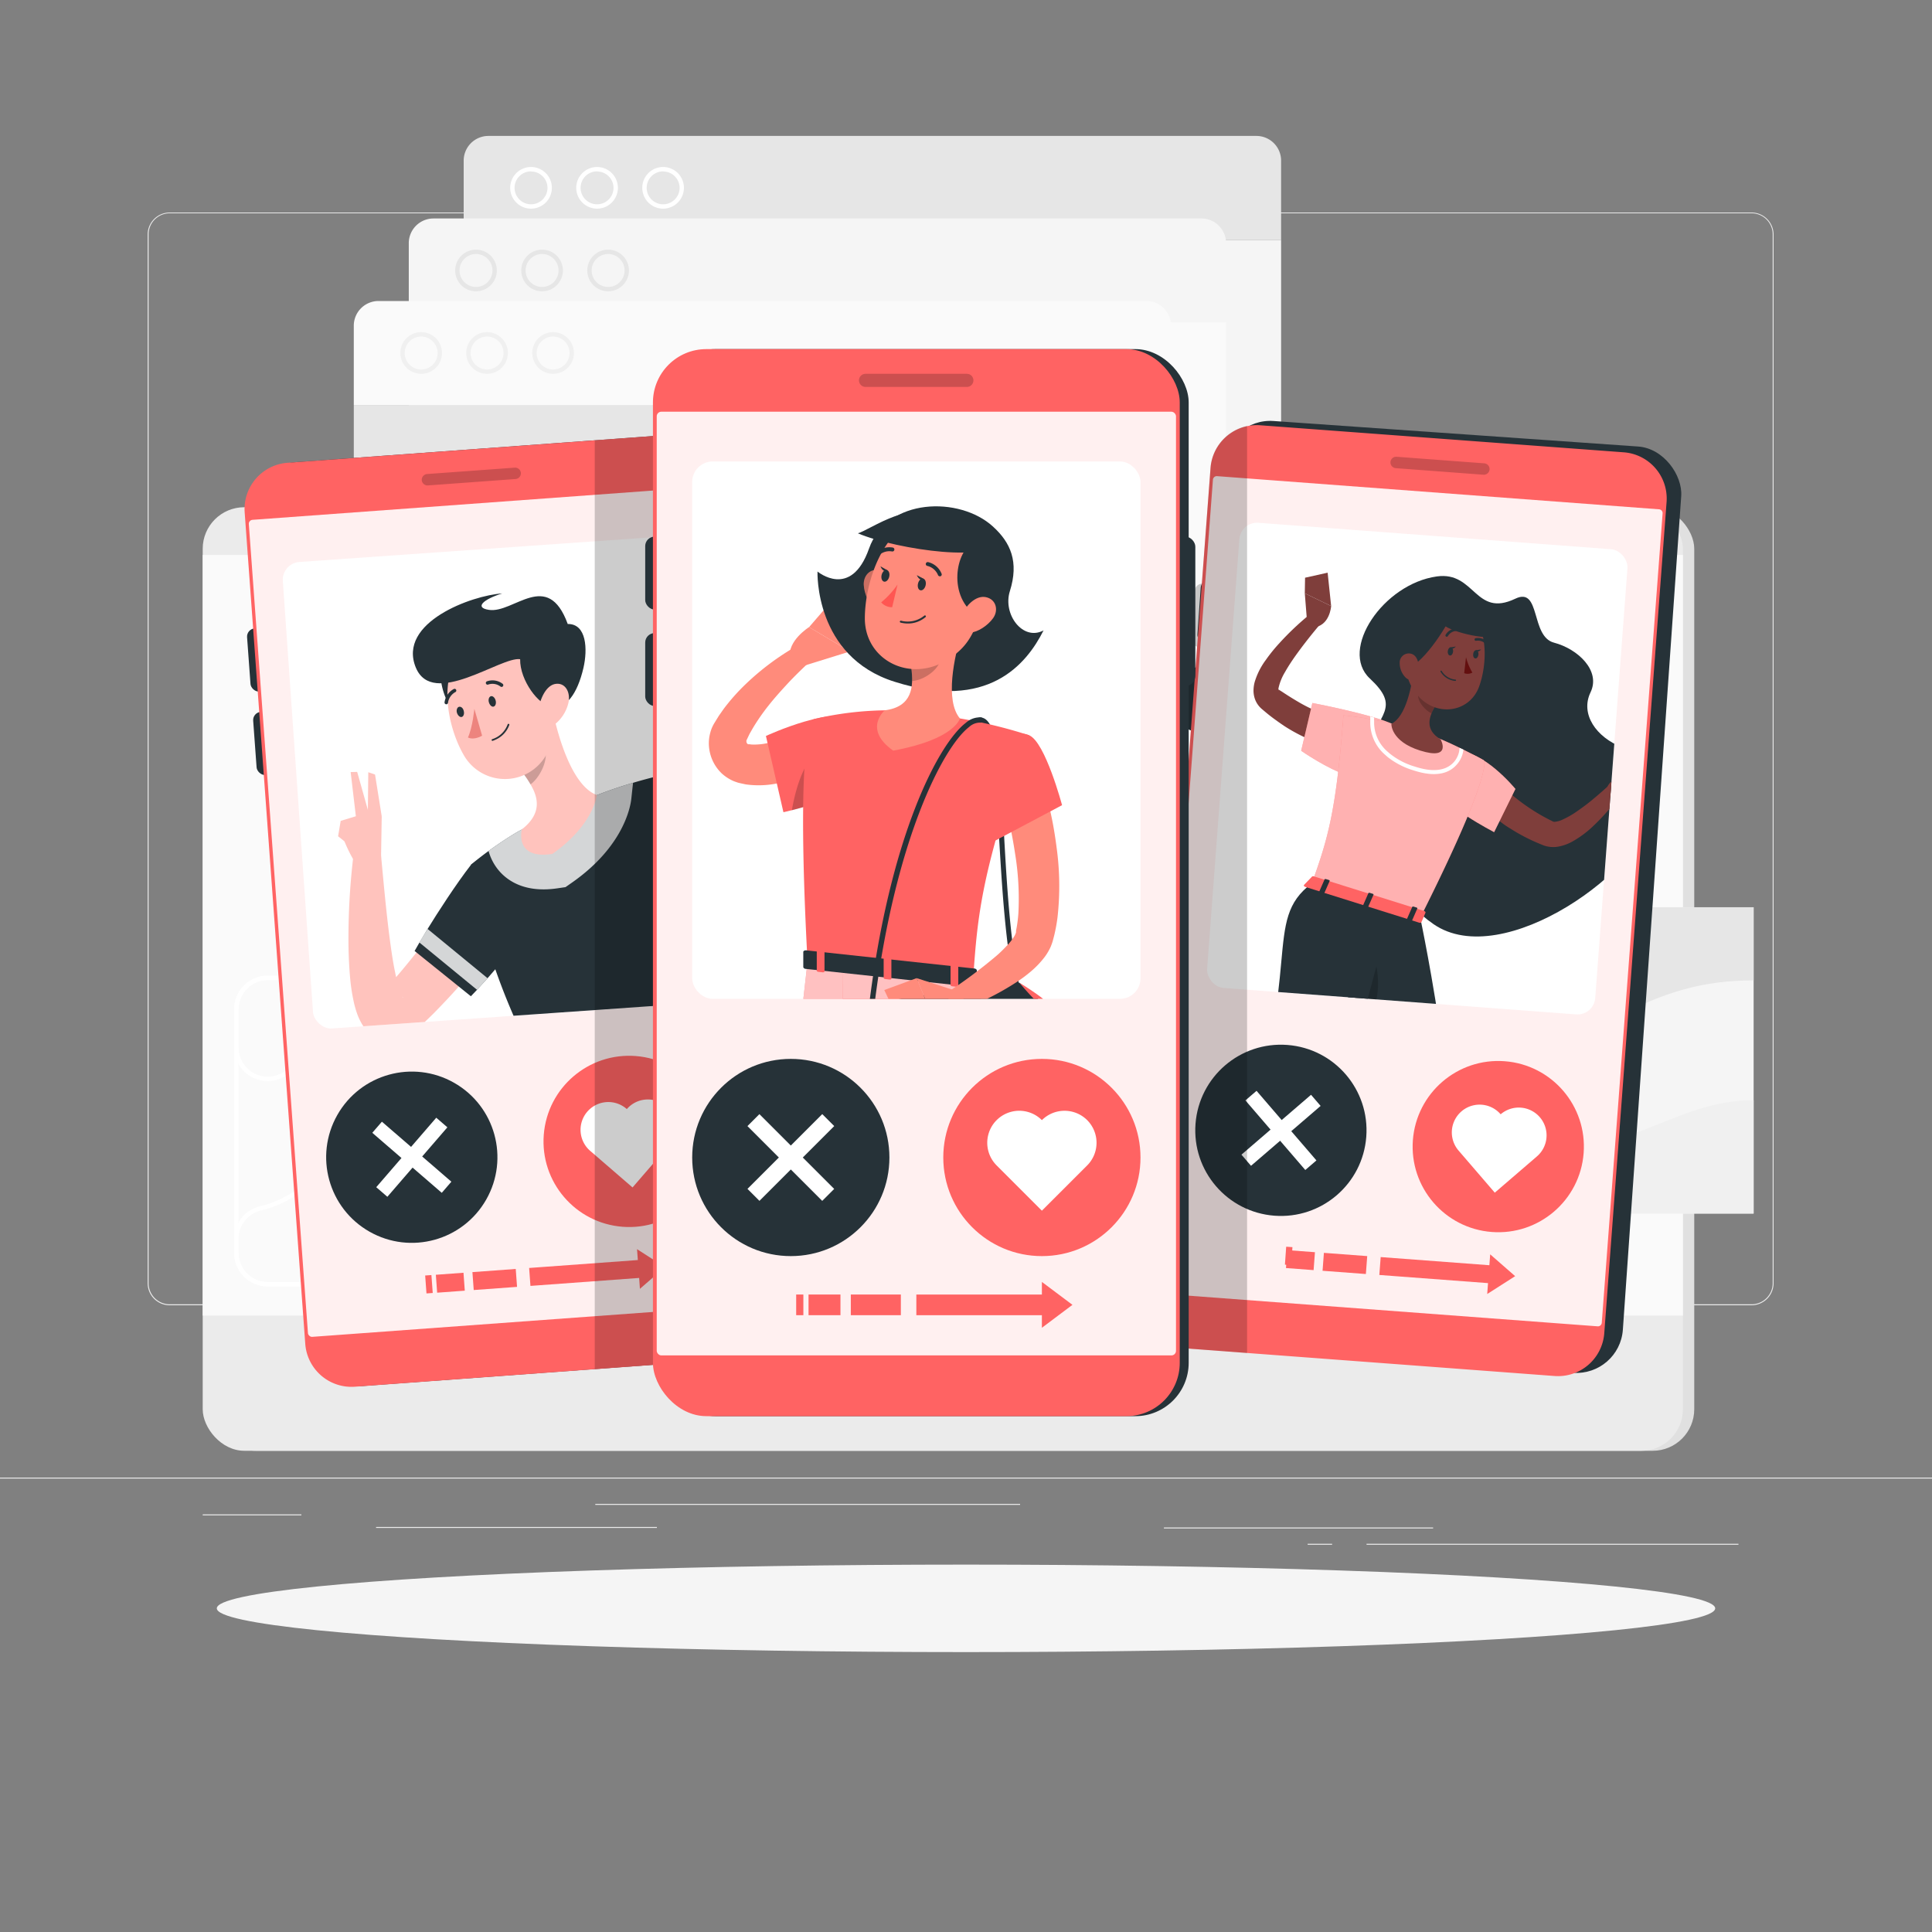 <svg xmlns="http://www.w3.org/2000/svg" xmlns:xlink="http://www.w3.org/1999/xlink" viewBox="0 0 500 500"><rect x="0" y="0" width="500" height="500" fill="#808080" stroke="none"/><defs><clipPath id="freepik--clip-path--inject-5"><rect x="316.44" y="138.53" width="100.72" height="120.72" rx="4.6" transform="translate(15.9 -26.86) rotate(4.29)" style="fill:none"></rect></clipPath><clipPath id="freepik--clip-path-2--inject-5"><rect x="77.34" y="141.34" width="100.72" height="120.72" rx="4.6" transform="matrix(1, -0.07, 0.07, 1, -14.36, 9.84)" style="fill:none"></rect></clipPath><clipPath id="freepik--clip-path-3--inject-5"><rect x="179.14" y="119.43" width="116.02" height="139.07" rx="5.3" style="fill:none"></rect></clipPath></defs><g id="freepik--background-complete--inject-5"><rect y="382.4" width="500" height="0.25" style="fill:#ebebeb"></rect><rect x="52.46" y="391.92" width="25.54" height="0.25" style="fill:#ebebeb"></rect><rect x="154.06" y="389.21" width="109.94" height="0.25" style="fill:#ebebeb"></rect><rect x="97.33" y="395.18" width="72.67" height="0.25" style="fill:#ebebeb"></rect><rect x="353.66" y="399.53" width="96.25" height="0.25" style="fill:#ebebeb"></rect><rect x="338.42" y="399.53" width="6.33" height="0.25" style="fill:#ebebeb"></rect><rect x="301.22" y="395.31" width="69.67" height="0.25" style="fill:#ebebeb"></rect><path d="M237,337.8H43.91a5.71,5.71,0,0,1-5.7-5.71V60.66A5.71,5.71,0,0,1,43.91,55H237a5.71,5.71,0,0,1,5.71,5.71V332.09A5.71,5.71,0,0,1,237,337.8ZM43.91,55.2a5.46,5.46,0,0,0-5.45,5.46V332.09a5.46,5.46,0,0,0,5.45,5.46H237a5.47,5.47,0,0,0,5.46-5.46V60.66A5.47,5.47,0,0,0,237,55.2Z" style="fill:#ebebeb"></path><path d="M453.31,337.8H260.21a5.72,5.72,0,0,1-5.71-5.71V60.66A5.72,5.72,0,0,1,260.21,55h193.1A5.71,5.71,0,0,1,459,60.66V332.09A5.71,5.71,0,0,1,453.31,337.8ZM260.21,55.2a5.47,5.47,0,0,0-5.46,5.46V332.09a5.47,5.47,0,0,0,5.46,5.46h193.1a5.47,5.47,0,0,0,5.46-5.46V60.66a5.47,5.47,0,0,0-5.46-5.46Z" style="fill:#ebebeb"></path><rect x="55.39" y="131.27" width="383.08" height="244.19" rx="10.75" style="fill:#e0e0e0"></rect><rect x="52.46" y="131.27" width="383.08" height="244.19" rx="10.75" style="fill:#ebebeb"></rect><rect x="52.46" y="143.62" width="383.08" height="196.85" style="fill:#fafafa"></rect><path d="M120,41.56a6.4,6.4,0,0,1,6.38-6.38H325.17a6.4,6.4,0,0,1,6.38,6.38V62.1H120Z" style="fill:#e6e6e6"></path><path d="M171.62,54A5.39,5.39,0,1,1,177,48.64,5.4,5.4,0,0,1,171.62,54Zm0-9.65a4.26,4.26,0,1,0,4.26,4.26A4.26,4.26,0,0,0,171.62,44.38Z" style="fill:#fff"></path><path d="M154.52,54a5.39,5.39,0,1,1,5.39-5.39A5.39,5.39,0,0,1,154.52,54Zm0-9.65a4.26,4.26,0,1,0,4.26,4.26A4.27,4.27,0,0,0,154.52,44.38Z" style="fill:#fff"></path><path d="M137.43,54a5.39,5.39,0,1,1,5.39-5.39A5.4,5.4,0,0,1,137.43,54Zm0-9.65a4.26,4.26,0,1,0,4.26,4.26A4.26,4.26,0,0,0,137.43,44.38Z" style="fill:#fff"></path><path d="M325.17,200.43H126.41a6.4,6.4,0,0,1-6.38-6.38V62.1H331.55v132A6.4,6.4,0,0,1,325.17,200.43Z" style="fill:#f5f5f5"></path><path d="M105.79,62.92a6.4,6.4,0,0,1,6.38-6.38H310.93a6.4,6.4,0,0,1,6.38,6.38V83.46H105.79Z" style="fill:#f5f5f5"></path><path d="M157.38,75.39A5.39,5.39,0,1,1,162.77,70,5.4,5.4,0,0,1,157.38,75.39Zm0-9.65A4.26,4.26,0,1,0,161.64,70,4.26,4.26,0,0,0,157.38,65.74Z" style="fill:#e6e6e6"></path><path d="M140.29,75.39A5.39,5.39,0,1,1,145.68,70,5.4,5.4,0,0,1,140.29,75.39Zm0-9.65A4.26,4.26,0,1,0,144.55,70,4.26,4.26,0,0,0,140.29,65.74Z" style="fill:#e6e6e6"></path><path d="M123.19,75.39A5.39,5.39,0,1,1,128.58,70,5.4,5.4,0,0,1,123.19,75.39Zm0-9.65A4.26,4.26,0,1,0,127.45,70,4.26,4.26,0,0,0,123.19,65.74Z" style="fill:#e6e6e6"></path><path d="M310.93,221.79H112.17a6.4,6.4,0,0,1-6.38-6.38V83.46H317.31v132A6.4,6.4,0,0,1,310.93,221.79Z" style="fill:#fafafa"></path><path d="M91.56,84.28a6.4,6.4,0,0,1,6.38-6.38H296.69a6.4,6.4,0,0,1,6.38,6.38v20.53H91.56Z" style="fill:#fafafa"></path><path d="M143.14,96.74a5.39,5.39,0,1,1,5.39-5.38A5.39,5.39,0,0,1,143.14,96.74Zm0-9.64a4.26,4.26,0,1,0,4.26,4.26A4.27,4.27,0,0,0,143.14,87.1Z" style="fill:#f0f0f0"></path><path d="M126.05,96.74a5.39,5.39,0,1,1,5.39-5.38A5.39,5.39,0,0,1,126.05,96.74Zm0-9.64a4.26,4.26,0,1,0,4.26,4.26A4.26,4.26,0,0,0,126.05,87.1Z" style="fill:#f0f0f0"></path><path d="M109,96.74a5.39,5.39,0,1,1,5.39-5.38A5.38,5.38,0,0,1,109,96.74Zm0-9.64a4.26,4.26,0,1,0,4.26,4.26A4.27,4.27,0,0,0,109,87.1Z" style="fill:#f0f0f0"></path><path d="M296.69,243.14H97.94a6.4,6.4,0,0,1-6.38-6.38V104.81H303.07v132A6.4,6.4,0,0,1,296.69,243.14Z" style="fill:#e6e6e6"></path><rect x="336.06" y="234.79" width="117.78" height="79.28" style="fill:#f5f5f5"></rect><path d="M336.06,290.46v23.61H453.83V284.75c-19.53,0-30,12.94-54.13,12.94S368.22,290.46,336.06,290.46Z" style="fill:#f0f0f0"></path><path d="M453.83,253.72c-26.47,0-35.21,13-50.08,13s-22.16-13.63-40.68-13.63c-19.3,0-27,10.72-27,10.72v-29H453.83Z" style="fill:#e6e6e6"></path><path d="M125.4,332.92H69.27a8.67,8.67,0,0,1-8.66-8.66V261.17a8.68,8.68,0,0,1,8.66-8.66H125.4a8.67,8.67,0,0,1,8.65,8.66v63.09A8.66,8.66,0,0,1,125.4,332.92ZM69.27,253.64a7.54,7.54,0,0,0-7.53,7.53v63.09a7.54,7.54,0,0,0,7.53,7.53H125.4a7.54,7.54,0,0,0,7.53-7.53V261.17a7.54,7.54,0,0,0-7.53-7.53Z" style="fill:#fff"></path><path d="M69.28,279.79a8.67,8.67,0,0,1-4.19-1.09,8.56,8.56,0,0,1-4.48-7.59v-9.94a8.68,8.68,0,0,1,8.66-8.66H125.4a8.67,8.67,0,0,1,8.65,8.66v6.89a8.66,8.66,0,0,1-9.87,8.58,70.78,70.78,0,0,1-13.41-3.42c-4.91-1.65-9.56-3.2-16.35-3.2-7.65,0-13,3.5-18.17,6.89-.79.52-1.57,1-2.35,1.52A8.57,8.57,0,0,1,69.28,279.79Zm0-26.15a7.54,7.54,0,0,0-7.53,7.53v9.94a7.54,7.54,0,0,0,11.56,6.37L75.63,276c5.31-3.48,10.8-7.08,18.79-7.08,7,0,11.71,1.58,16.71,3.26a69,69,0,0,0,13.2,3.37,7.54,7.54,0,0,0,8.6-7.46v-6.89a7.54,7.54,0,0,0-7.53-7.53Z" style="fill:#fff"></path><path d="M125.4,332.92H69.27a8.67,8.67,0,0,1-8.66-8.66v-3.57a8.73,8.73,0,0,1,6.62-8.5c5.73-1.31,9.88-4.39,13.55-7.1s7-5.22,11.14-5.22c4.54,0,7.89,3.11,11.43,6.41,3.83,3.55,7.78,7.22,13.56,7.22a17.37,17.37,0,0,0,5.74-.95,8.3,8.3,0,0,1,7.67,1.1,8.82,8.82,0,0,1,3.74,7.19v3.42A8.67,8.67,0,0,1,125.4,332.92ZM91.92,301c-3.72,0-6.85,2.32-10.47,5s-8,5.92-14,7.29a7.59,7.59,0,0,0-5.74,7.4v3.57a7.54,7.54,0,0,0,7.53,7.53H125.4a7.54,7.54,0,0,0,7.53-7.53v-3.42a7.7,7.7,0,0,0-3.26-6.27,7.23,7.23,0,0,0-6.65-1,18.27,18.27,0,0,1-6.11,1c-6.22,0-10.34-3.82-14.32-7.52C99.21,304,96,301,91.92,301Z" style="fill:#fff"></path></g><g id="freepik--Shadow--inject-5"><ellipse id="freepik--path--inject-5" cx="250" cy="416.24" rx="193.89" ry="11.32" style="fill:#f5f5f5"></ellipse></g><g id="freepik--character-3--inject-5"><rect x="307.06" y="113.35" width="118.35" height="239.72" rx="11.99" transform="matrix(1, 0.07, -0.07, 1, 18.46, -26.73)" style="fill:#263238"></rect><rect x="425.2" y="159.95" width="6.1" height="33.56" rx="2.25" transform="translate(14.41 -31.52) rotate(4.29)" style="fill:#263238"></rect><rect x="308.69" y="151.2" width="6.1" height="16.39" rx="2.13" transform="matrix(1, 0.07, -0.07, 1, 12.79, -22.86)" style="fill:#263238"></rect><rect x="307.07" y="172.8" width="6.1" height="16.39" rx="2.13" transform="translate(14.4 -22.68) rotate(4.29)" style="fill:#263238"></rect><path d="M402.34,356.11l-94.12-7.05a12,12,0,0,1-11.06-12.85l16.13-215.15a12,12,0,0,1,12.85-11l94.12,7a12,12,0,0,1,11.05,12.85L415.18,345.06A12,12,0,0,1,402.34,356.11Z" style="fill:#FF6363"></path><path d="M413.44,343.25l-114.28-8.56a1,1,0,0,1-1-1.11L313.9,124.23a1,1,0,0,1,1.11-1l114.27,8.57a1,1,0,0,1,1,1.11L414.54,342.3A1,1,0,0,1,413.44,343.25Z" style="fill:#fff;opacity:0.9"></path><rect x="330.22" y="323.37" width="1.62" height="4.65" transform="matrix(1, 0.07, -0.07, 1, 25.28, -23.84)" style="fill:#FF6363"></rect><rect x="332.99" y="323.78" width="7.17" height="4.65" transform="translate(25.32 -24.25) rotate(4.29)" style="fill:#FF6363"></rect><rect x="342.45" y="324.64" width="11.24" height="4.65" transform="translate(25.42 -25.11) rotate(4.29)" style="fill:#FF6363"></rect><polygon points="392.12 330.27 385.66 324.62 385.45 327.44 357.32 325.33 356.97 329.96 385.1 332.07 384.89 334.89 392.12 330.27" style="fill:#FF6363"></polygon><path d="M361.44,118.21l22.69,1.7a1.49,1.49,0,0,1,1.37,1.59h0a1.49,1.49,0,0,1-1.59,1.36l-22.69-1.7a1.49,1.49,0,0,1-1.37-1.59h0A1.49,1.49,0,0,1,361.44,118.21Z" style="opacity:0.2"></path><rect x="316.44" y="138.53" width="100.72" height="120.72" rx="4.6" transform="translate(15.9 -26.86) rotate(4.29)" style="fill:#fff"></rect><g style="clip-path:url(#freepik--clip-path--inject-5)"><path d="M371.86,149.18c9.92-1.38,9.84,10.77,20.31,5.76,6.64-3.18,3.87,9.78,10,11.38s12.17,7.22,9.46,12.85,1.43,11.62,8.22,14.26c9.46,3.69,10.66-.68,8.44,15.35S389,251.61,371,239.17,373,218.33,366,209c-5.56-7.39-18.13-3.54-13.27-14.27,4.6-10.16,9.72-11.72,1.76-19.16S358,151.1,371.86,149.18Z" style="fill:#263238"></path><path d="M385.12,199.45c.16.2.46.58.73.88l.84,1c.59.63,1.19,1.26,1.82,1.87a49,49,0,0,0,4,3.5,50.9,50.9,0,0,0,8.93,5.67l.52.26s0,0,0,0a1,1,0,0,0,.4.05,5.66,5.66,0,0,0,1.79-.46,23.33,23.33,0,0,0,4.34-2.51,53,53,0,0,0,4.32-3.33c1.41-1.18,2.82-2.44,4.17-3.67l2.81,2.36a55.24,55.24,0,0,1-7.77,9,26.58,26.58,0,0,1-5.18,3.77,11.89,11.89,0,0,1-3.63,1.28,7.37,7.37,0,0,1-2.44,0,6.54,6.54,0,0,1-1.33-.35l-.25-.1-.18-.07-.35-.15a45.18,45.18,0,0,1-5.52-2.66c-.9-.48-1.75-1.05-2.63-1.58s-1.7-1.14-2.5-1.77a44.26,44.26,0,0,1-4.7-3.95c-.74-.72-1.46-1.46-2.16-2.23-.34-.4-.69-.78-1-1.19s-.64-.8-1-1.36Z" style="fill:#7f3e3b"></path><path d="M377,194.51c6.83-.45,14.87,9.3,15.19,9.67l-5.51,11.18s-13.87-7.22-14.52-11.18C371.51,200.06,372.55,194.81,377,194.51Z" style="fill:#FF6363"></path><path d="M377,194.51c6.83-.45,14.87,9.3,15.19,9.67l-5.51,11.18s-13.87-7.22-14.52-11.18C371.51,200.06,372.55,194.81,377,194.51Z" style="fill:#fff;opacity:0.5"></path><path d="M417.4,202l5.3-3.25.16,7.58s-4.95,1.33-7.29-.56l.21-1.35A3.52,3.52,0,0,1,417.4,202Z" style="fill:#7f3e3b"></path><polygon points="429.26 199.12 428.33 204.77 422.86 206.36 422.7 198.78 429.26 199.12" style="fill:#7f3e3b"></polygon><path d="M338.3,161.34l-.62-7.79,6.82,3.3s-.33,5.3-4.78,5.53Z" style="fill:#7f3e3b"></path><polygon points="337.75 149.51 343.59 148.21 344.5 156.85 337.68 153.55 337.75 149.51" style="fill:#7f3e3b"></polygon><path d="M344.32,192.36a3.82,3.82,0,0,1-.53,0h-.32l-.55,0c-.35,0-.64-.09-.95-.14-.59-.12-1.13-.26-1.66-.42a23.92,23.92,0,0,1-2.92-1.11,43.25,43.25,0,0,1-5.11-2.86c-1.57-1.07-3.11-2.16-4.54-3.35l-1.19-1a6.09,6.09,0,0,1-1.69-2.35,6.55,6.55,0,0,1-.45-2.57,8.87,8.87,0,0,1,.3-2.06,18.49,18.49,0,0,1,2.87-5.69,42.12,42.12,0,0,1,3.57-4.41,72.49,72.49,0,0,1,8-7.54l2.53,2.66c-2.24,2.65-4.44,5.43-6.43,8.22-1,1.41-1.92,2.82-2.72,4.24a13.72,13.72,0,0,0-1.63,4c-.11.53,0,.83,0,.63a1,1,0,0,0-.12-.23l1,.63q2.13,1.42,4.29,2.68a38.15,38.15,0,0,0,4.32,2.19c.72.3,1.41.57,2.08.78.33.1.65.19.93.25l.37.07.12,0h0l-.2,0Z" style="fill:#7f3e3b"></path><path d="M362.37,188.79c-1.3-2.8-22.73-6.86-22.73-6.86l-2.9,12.37s6.88,4.78,11.87,6.28C352.61,201.77,363.86,192,362.37,188.79Z" style="fill:#FF6363"></path><path d="M362.37,188.79c-1.3-2.8-22.73-6.86-22.73-6.86l-2.9,12.37s6.88,4.78,11.87,6.28C352.61,201.77,363.86,192,362.37,188.79Z" style="fill:#fff;opacity:0.5"></path><path d="M384,196.75s2.93,2.2-16.42,40.71l-28.09-8.82c4.06-11.29,6.29-18.34,8.19-43.51a86.1,86.1,0,0,1,12.43,2.17,103.73,103.73,0,0,1,12.75,4C378.15,193.53,384,196.75,384,196.75Z" style="fill:#FF6363"></path><path d="M384,196.75s2.93,2.2-16.42,40.71l-28.09-8.82c4.06-11.29,6.29-18.34,8.19-43.51a86.1,86.1,0,0,1,12.43,2.17,103.73,103.73,0,0,1,12.75,4C378.15,193.53,384,196.75,384,196.75Z" style="fill:#fff;opacity:0.5"></path><path d="M378.73,194l-1-.45a5.9,5.9,0,0,1-1.32,3.49c-3,3.64-8.46,1.92-10.26,1.35a18.81,18.81,0,0,1-6.38-3.29c-.18-.14-.35-.29-.51-.44a10,10,0,0,1-3.64-7.56l0-.81,0-.59-1-.28,0,.69,0,1a11,11,0,0,0,3.92,8.29l.57.51a20.09,20.09,0,0,0,6.72,3.47c1.95.61,7.92,2.49,11.32-1.67A6.85,6.85,0,0,0,378.73,194Z" style="fill:#fff"></path><path d="M365.85,173.33c-.48,4.36-2,12.13-5.77,14,0,0-.19,4.52,7.44,6.91,8.38,2.63,5.31-2.9,5.31-2.9-4.23-2.53-3.05-5.89-1.25-8.83Z" style="fill:#7f3e3b"></path><path d="M368.19,177.07l3.39,5.4a14.15,14.15,0,0,0-1.11,2.15c-1.66-.81-3.81-3.2-3.42-5.09A7.55,7.55,0,0,1,368.19,177.07Z" style="opacity:0.2"></path><path d="M364.09,165.29c-.38,7.19-.69,10.22,2.49,14.3,4.8,6.12,13.7,5,16.22-1.92,2.26-6.23,2.5-16.93-4.17-20.57A9.81,9.81,0,0,0,364.09,165.29Z" style="fill:#7f3e3b"></path><path d="M362.3,171c1.11,5.27,7.65-1.85,11.81-8.89,2.75,1.85,14,4.42,13.76,1.35-.32-4.71-10.41-14.56-19.47-9.25C359.82,159.28,360.85,164.16,362.3,171Z" style="fill:#263238"></path><path d="M362.24,171.61a5.28,5.28,0,0,0,1.52,3.72c1.3,1.3,2.85.35,3.24-1.35.36-1.54.1-4.06-1.57-4.72A2.36,2.36,0,0,0,362.24,171.61Z" style="fill:#7f3e3b"></path><path d="M367.55,237.46S381,300.7,374,321.65c-7.37,21.8-32.34,49.63-32.34,49.63l-10.36-4.92s21-31.45,23.18-48.78c3-23.89-11.15-87.74-11.15-87.74Z" style="fill:#263238"></path><path d="M353.85,242.45c5.23,12.46,2.5,20.22-3.22,26.15-1-6-2-11.8-3-17C349.57,247.88,351.67,244.52,353.85,242.45Z" style="opacity:0.2"></path><path d="M360.13,235.13s-10.6,41.46-19.09,68.54c-6.85,21.88-63.64,44.39-63.64,44.39l-2.54-9.66s41-26.18,46.19-40.91c16.48-47.13,5.48-59.14,18.41-68.85Z" style="fill:#263238"></path><path d="M339.56,226.85,337.5,229c-.16.17,0,.44.34.54l29.45,9.25c.26.08.51,0,.57-.13l1.05-2.44c.07-.17-.11-.38-.38-.47l-28.45-8.93A.53.53,0,0,0,339.56,226.85Z" style="fill:#FF6363"></path><path d="M342.38,231.23l-.76-.23c-.15-.05-.24-.17-.2-.26l1.38-3.15c0-.1.2-.13.35-.08l.76.23c.15,0,.24.17.2.26l-1.38,3.15C342.69,231.25,342.53,231.28,342.38,231.23Z" style="fill:#263238"></path><path d="M365.07,238.36l-.76-.24c-.16-.05-.25-.16-.21-.25l1.39-3.16c0-.09.2-.13.35-.08l.76.24c.15,0,.24.16.2.25l-1.38,3.16C365.38,238.37,365.22,238.41,365.07,238.36Z" style="fill:#263238"></path><path d="M353.72,234.8l-.76-.24c-.15-.05-.24-.16-.2-.26l1.38-3.15c0-.09.2-.13.35-.08l.76.24c.16,0,.25.16.21.25l-1.39,3.16C354,234.81,353.88,234.85,353.72,234.8Z" style="fill:#263238"></path><path d="M374.68,168.52c-.07.58.19,1.09.57,1.13s.74-.39.81-1-.19-1.09-.57-1.13S374.75,167.94,374.68,168.52Z" style="fill:#263238"></path><path d="M381.25,169.27c-.07.58.18,1.09.56,1.13s.75-.39.81-1-.19-1.09-.57-1.13S381.31,168.69,381.25,169.27Z" style="fill:#263238"></path><path d="M381.88,168.31l1.44-.24S382.48,169.08,381.88,168.31Z" style="fill:#263238"></path><path d="M379.4,170.07a15.56,15.56,0,0,0,1.65,4,2.56,2.56,0,0,1-2.12.15Z" style="fill:#630f0f"></path><path d="M376.65,176.22a.17.17,0,0,0,0-.34,4.63,4.63,0,0,1-3.54-2.23.18.18,0,0,0-.23-.07.17.17,0,0,0-.08.23,4.9,4.9,0,0,0,3.81,2.41Z" style="fill:#263238"></path><path d="M374.51,164.78a.34.34,0,0,0,.19-.15,2.7,2.7,0,0,1,2.09-1.33.35.35,0,0,0,0-.69,3.41,3.41,0,0,0-2.66,1.66.34.34,0,0,0,.11.47A.33.33,0,0,0,374.51,164.78Z" style="fill:#263238"></path><path d="M384.74,166.64a.26.26,0,0,0,.13-.08.35.35,0,0,0,0-.49,3.44,3.44,0,0,0-3-.91.36.36,0,0,0-.25.42.35.35,0,0,0,.42.25,2.76,2.76,0,0,1,2.37.74A.31.31,0,0,0,384.74,166.64Z" style="fill:#263238"></path><path d="M375.32,167.56l1.44-.24S375.92,168.33,375.32,167.56Z" style="fill:#263238"></path></g><circle cx="331.5" cy="292.52" r="22.16" transform="translate(14.62 600.83) rotate(-85.64)" style="fill:#263238"></circle><rect x="329.6" y="280.65" width="3.8" height="23.76" transform="translate(-110.58 287.02) rotate(-40.71)" style="fill:#fff"></rect><rect x="329.6" y="280.65" width="3.8" height="23.76" transform="translate(326 734.6) rotate(-130.71)" style="fill:#fff"></rect><circle cx="387.75" cy="296.74" r="22.16" transform="translate(62.39 660.81) rotate(-85.64)" style="fill:#FF6363"></circle><path d="M398.51,289.14a7.19,7.19,0,0,0-10.14-.76,7.19,7.19,0,1,0-10.9,9.38l9.38,10.9,10.9-9.38A7.19,7.19,0,0,0,398.51,289.14Z" style="fill:#fff"></path><path d="M322.74,110.24V350.15l-12.53-.94-2-.15a12,12,0,0,1-11.05-12.85L308.2,189a2.16,2.16,0,0,1-1.58-2.22l.91-12.1a2.14,2.14,0,0,1,1.89-2l.39-5.34a2.12,2.12,0,0,1-1.56-2.21l.9-12.1a2.13,2.13,0,0,1,1.88-2l2.26-30.1A12,12,0,0,1,322.74,110.24Z" style="opacity:0.2"></path></g><g id="freepik--character-1--inject-5"><rect x="73.02" y="115.86" width="118.35" height="239.72" rx="11.99" transform="translate(-16.82 10.26) rotate(-4.18)" style="fill:#263238"></rect><rect x="182.17" y="153.95" width="6.1" height="33.56" rx="2.25" transform="translate(-11.95 13.95) rotate(-4.18)" style="fill:#263238"></rect><rect x="64.37" y="162.54" width="6.1" height="16.39" rx="2.13" transform="translate(-12.26 5.37) rotate(-4.18)" style="fill:#263238"></rect><rect x="65.95" y="184.14" width="6.1" height="16.38" rx="2.13" transform="translate(-13.83 5.54) rotate(-4.18)" style="fill:#263238"></rect><path d="M186,352l-94.13,6.88A12,12,0,0,1,79,347.77L63.32,132.59A12,12,0,0,1,74.4,119.77l94.13-6.88A12,12,0,0,1,181.36,124l15.72,215.18A12,12,0,0,1,186,352Z" style="fill:#FF6363"></path><rect x="71.88" y="130.07" width="116.66" height="212.01" rx="1.03" transform="translate(-16.85 10.12) rotate(-4.18)" style="fill:#fff;opacity:0.9"></rect><rect x="110.18" y="330.05" width="1.62" height="4.65" transform="translate(-23.91 8.96) rotate(-4.18)" style="fill:#FF6363"></rect><rect x="112.95" y="329.65" width="7.17" height="4.65" transform="translate(-23.88 9.37) rotate(-4.18)" style="fill:#FF6363"></rect><rect x="122.41" y="328.81" width="11.24" height="4.65" transform="translate(-23.79 10.21) rotate(-4.18)" style="fill:#FF6363"></rect><polygon points="172.08 327.92 164.86 323.28 165.07 326.1 136.94 328.15 137.28 332.79 165.41 330.73 165.61 333.55 172.08 327.92" style="fill:#FF6363"></polygon><path d="M110.52,122.68l22.7-1.65a1.48,1.48,0,0,1,1.58,1.36h0a1.48,1.48,0,0,1-1.37,1.58l-22.69,1.66a1.49,1.49,0,0,1-1.59-1.36h0A1.5,1.5,0,0,1,110.52,122.68Z" style="opacity:0.2"></path><rect x="77.34" y="141.34" width="100.72" height="120.72" rx="4.6" transform="matrix(1, -0.07, 0.07, 1, -14.36, 9.84)" style="fill:#fff"></rect><g style="clip-path:url(#freepik--clip-path-2--inject-5)"><path d="M132.73,236.84l-1.52,2.36-1.54,2.23q-1.56,2.2-3.16,4.37c-2.17,2.85-4.42,5.65-6.77,8.37s-4.83,5.35-7.36,7.94q-1.93,1.92-3.94,3.76l-1.19,1.1a10.54,10.54,0,0,1-2.89,1.84,8.74,8.74,0,0,1-2.53.63,8,8,0,0,1-3.06-.3,8.43,8.43,0,0,1-2.46-1.21,9.49,9.49,0,0,1-1.51-1.38,10.7,10.7,0,0,1-1.56-2.33,13.88,13.88,0,0,1-.82-1.89,25.38,25.38,0,0,1-.91-3.25,49.24,49.24,0,0,1-.88-5.78c-.33-3.73-.47-7.32-.45-10.89a180.65,180.65,0,0,1,1.31-21.21l7.12.16c.64,6.81,1.26,13.71,2.1,20.41.44,3.35.88,6.69,1.54,9.83a44.9,44.9,0,0,0,1.09,4.43,12.76,12.76,0,0,0,.66,1.72,2.76,2.76,0,0,0,.27.46c.06.08.1.05-.09-.19a2.9,2.9,0,0,0-.55-.5,4.39,4.39,0,0,0-1.29-.65,4.4,4.4,0,0,0-3.79.5s0,0,0,0l.2-.23.42-.47,1.66-1.84,1.63-1.88c2.17-2.51,4.26-5.11,6.34-7.74s4.08-5.31,6-8c1-1.34,2-2.7,3-4.06l2.8-4Z" style="fill:#ffc3bd"></path><path d="M107.3,246.11l14.56,11.72s.6-.61,1.59-1.67c.72-.79,1.65-1.82,2.73-3,6.08-6.88,16.36-19.58,15.36-25.84-1.55-9.72-11.23-8.29-19.6-3.57-3.89,5-8.7,12.46-11.28,16.66-.85,1.39-1.56,2.6-2.12,3.54C107.75,245.29,107.3,246.11,107.3,246.11Z" style="fill:#263238"></path><path d="M108.54,243.92l14.91,12.24c.72-.79,1.65-1.82,2.73-3l-15.52-12.75C109.81,241.77,109.1,243,108.54,243.92Z" style="fill:#fff;opacity:0.8"></path><path d="M98.59,223.31l.2-12-5.63.47a4.6,4.6,0,0,0-3.83,6.41c1.48,3.46,3.48,7.14,5.2,7Z" style="fill:#ffc3bd"></path><polygon points="97.06 200.45 95.31 199.85 95.17 212.78 98.8 211.33 97.06 200.45" style="fill:#ffc3bd"></polygon><polygon points="92.44 199.77 90.75 199.81 92.43 214.06 96.05 212.6 92.44 199.77" style="fill:#ffc3bd"></polygon><polygon points="88.17 212.44 87.5 216.43 91.91 219.93 93.38 210.85 88.17 212.44" style="fill:#ffc3bd"></polygon><path d="M153.34,299.5l46-21.33c-1.58-4.26-8.73-17.18-15.92-34.53A242.37,242.37,0,0,1,170.59,204c-.22-1-.43-2-.64-3.07,0,0-2.56.6-6.12,1.66-3,.88-6.64,2.08-10.13,3.5a189.13,189.13,0,0,0-19.55,9.07c-2.87,1.67-5.58,3.53-7.71,5.07-2.71,2-4.5,3.49-4.5,3.49S122.93,254.83,153.34,299.5Z" style="fill:#263238"></path><path d="M183.43,243.64A240.15,240.15,0,0,1,170.6,204c-3.2,1.16-8.32,3.9-6.89,9.27C165.25,219,172.25,231.05,183.43,243.64Z" style="opacity:0.2"></path><path d="M175.16,205.19c1.56,1,2.89,1.87,4.28,2.86s2.72,1.95,4.06,3q4,3,7.79,6.38c2.51,2.25,5,4.57,7.32,7.09a75.37,75.37,0,0,1,6.69,8.05l.39.53.19.27.31.45a14.57,14.57,0,0,1,1.06,1.89,17.8,17.8,0,0,1,1.16,3.43,29.88,29.88,0,0,1,.7,6,60.53,60.53,0,0,1-.75,10.52c-.52,3.36-1.2,6.63-2,9.85s-1.75,6.35-2.92,9.54l-6.93-1.62c.51-6.21,1-12.57,1-18.65A63.94,63.94,0,0,0,197,246a18.17,18.17,0,0,0-.82-3.54,5.33,5.33,0,0,0-.5-1.08c-.07-.09-.13-.18-.16-.18l0,0-.18-.2-.36-.41-1.42-1.63L192,237.32c-1-1.06-2.09-2.1-3.17-3.13-2.18-2-4.49-4-6.84-6s-4.79-3.8-7.25-5.65q-1.83-1.38-3.71-2.72l-3.67-2.57Z" style="fill:#ffc3bd"></path><path d="M165.79,221.88a178.29,178.29,0,0,0,15.56,14c1.21,1,2.3,1.86,3.19,2.56,1.56,1.24,2.53,2,2.53,2l13-17.74s-.56-.63-1.53-1.67c-.73-.79-1.69-1.83-2.83-3-6.73-6.92-19.51-18.93-25.71-17.08C160.67,203.69,157.43,213.09,165.79,221.88Z" style="fill:#263238"></path><path d="M181.35,235.89c1.21,1,2.3,1.86,3.19,2.56l14-17.43c-.73-.79-1.69-1.83-2.83-3Z" style="fill:#fff;opacity:0.8"></path><path d="M129.31,225.54c2.35,2.64,6.86,5.54,14.92,4.36l2.12-.31,1.73-1.21c13.35-9.36,15.09-19.66,15.3-21.63l.45-4.16c-3,.88-6.64,2.08-10.13,3.5a189.13,189.13,0,0,0-19.55,9.07c-2.87,1.67-5.58,3.53-7.71,5.07A13.32,13.32,0,0,0,129.31,225.54Z" style="fill:#fff;opacity:0.8"></path><path d="M142.94,221c10.7-7.5,11.54-15.25,11.54-15.25-6.21-2.23-9.89-14.46-11.36-21.43l-3.22,6.76-4.38,9.22A25.8,25.8,0,0,1,137.3,203c2.18,3.69,2.81,7.67-2.25,11.65C135.05,214.66,133,222.5,142.94,221Z" style="fill:#ffc3bd"></path><path d="M135.52,200.34A25.8,25.8,0,0,1,137.3,203c2.41-1.77,4.65-6.24,3.76-9.13a13.88,13.88,0,0,0-1.16-2.76Z" style="opacity:0.2"></path><path d="M115,170.72c-3,4.17,1.33,16.88,7.9,16.36S120.7,162.84,115,170.72Z" style="fill:#263238"></path><path d="M141.07,174.29c2.06,9.21,3.73,14.48.56,20.59a12.27,12.27,0,0,1-21.72.34c-4.26-7.49-6.91-21.29.79-27.74A12.41,12.41,0,0,1,141.07,174.29Z" style="fill:#ffc3bd"></path><path d="M126.52,157.83c6.41,1,15.18-10.65,20.41,3.66,4.9-.08,5.18,6.56,4.06,11.38-1.56,6.7-4.56,10.88-8.38,9.9-3.06-.09-8.09-6.65-8-12.17-5-.74-22.61,12.76-27,2.16-4.81-11.69,14.55-18.69,22.36-19.18C125.07,155.1,122.71,157.26,126.52,157.83Z" style="fill:#263238"></path><path d="M147.05,182.13a10.1,10.1,0,0,1-3.85,5.62c-2.43,1.67-4.15-.5-3.91-3.48.22-2.68,1.75-6.79,4.4-7.26S147.8,179.28,147.05,182.13Z" style="fill:#ffc3bd"></path><path d="M128.26,181.24c.21.74,0,1.46-.48,1.62s-1-.32-1.24-1.05,0-1.46.47-1.62S128.05,180.51,128.26,181.24Z" style="fill:#263238"></path><path d="M120,183.93c.22.73,0,1.46-.47,1.61s-1-.31-1.25-1,0-1.46.48-1.61S119.83,183.19,120,183.93Z" style="fill:#263238"></path><path d="M122.76,183.44s-.43,4.78-1.66,7.42c1.64.8,3.67-.47,3.67-.47Z" style="fill:#ed847e"></path><path d="M128.31,191.4a6.59,6.59,0,0,0,3.5-3.79.22.22,0,0,0-.15-.28.22.22,0,0,0-.28.15,6.28,6.28,0,0,1-4,3.82.22.22,0,1,0,.14.42A6.81,6.81,0,0,0,128.31,191.4Z" style="fill:#263238"></path><path d="M130,177.73a.55.55,0,0,0,.17-.14.45.45,0,0,0-.1-.63,4.3,4.3,0,0,0-4-.65.45.45,0,1,0,.33.83,3.43,3.43,0,0,1,3.14.55A.45.45,0,0,0,130,177.73Z" style="fill:#263238"></path><path d="M115.69,182.23a.47.47,0,0,0,.25-.34,3.78,3.78,0,0,1,1.85-2.75.45.45,0,1,0-.38-.81h0a4.61,4.61,0,0,0-2.36,3.42.45.45,0,0,0,.37.51A.48.48,0,0,0,115.69,182.23Z" style="fill:#263238"></path><path d="M197.91,270.38l-9.26,2.48,9,7.87s7.8-3.67,5.57-7.53Z" style="fill:#ffc3bd"></path><polygon points="184.57 280.8 192.31 286.95 197.65 280.73 188.65 272.86 184.57 280.8" style="fill:#ffc3bd"></polygon></g><circle cx="106.57" cy="299.5" r="22.16" transform="translate(-206.49 244.27) rotate(-60.41)" style="fill:#263238"></circle><rect x="104.67" y="287.63" width="3.8" height="23.76" transform="translate(-189.74 184.36) rotate(-49.18)" style="fill:#fff"></rect><rect x="104.67" y="287.63" width="3.8" height="23.76" transform="translate(-8.56 595.82) rotate(-139.18)" style="fill:#fff"></rect><circle cx="162.83" cy="295.39" r="22.16" transform="translate(-144.41 434.6) rotate(-85.51)" style="fill:#FF6363"></circle><path d="M172.36,286.29a7.19,7.19,0,0,0-10.14.74,7.19,7.19,0,1,0-9.4,10.88l10.88,9.4,9.4-10.88A7.2,7.2,0,0,0,172.36,286.29Z" style="fill:#fff"></path><path d="M199.07,339A12,12,0,0,1,188,351.83l-34.08,2.49c0-.54,0-1.08,0-1.62V114l14.66-1.07,2-.15a12,12,0,0,1,12.82,11.08L185.56,154a2.24,2.24,0,0,1,1.65,2l2.12,29a2.25,2.25,0,0,1-1.34,2.21Z" style="opacity:0.2"></path></g><g id="freepik--character-2--inject-5"><rect x="171.29" y="90.35" width="136.34" height="276.15" rx="13.81" style="fill:#263238"></rect><rect x="302.32" y="138.88" width="7.03" height="38.66" rx="2.59" style="fill:#263238"></rect><rect x="166.98" y="138.88" width="7.03" height="18.88" rx="2.45" style="fill:#263238"></rect><rect x="166.98" y="163.84" width="7.03" height="18.88" rx="2.45" style="fill:#263238"></rect><rect x="168.98" y="90.35" width="136.34" height="276.15" rx="13.81" style="fill:#FF6363"></rect><rect x="169.96" y="106.55" width="134.39" height="244.23" rx="1.19" style="fill:#fff;opacity:0.9"></rect><rect x="206.05" y="335.02" width="1.86" height="5.35" style="fill:#FF6363"></rect><rect x="209.25" y="335.02" width="8.26" height="5.35" style="fill:#FF6363"></rect><rect x="220.19" y="335.02" width="12.95" height="5.35" style="fill:#FF6363"></rect><polygon points="277.55 337.69 269.64 331.76 269.64 335.02 237.15 335.02 237.15 340.37 269.64 340.37 269.64 343.63 277.55 337.69" style="fill:#FF6363"></polygon><path d="M224,96.74h26.22a1.7,1.7,0,0,1,1.7,1.7h0a1.7,1.7,0,0,1-1.7,1.7H224a1.71,1.71,0,0,1-1.7-1.7h0A1.7,1.7,0,0,1,224,96.74Z" style="opacity:0.2"></path><rect x="179.14" y="119.43" width="116.02" height="139.07" rx="5.3" style="fill:#fff"></rect><g style="clip-path:url(#freepik--clip-path-3--inject-5)"><path d="M263.12,255.82a.68.68,0,0,1-.6-.54c-2.43-12-3.25-26.47-4-39.24-.79-14.1-1.62-28.68-4.73-29h-.08a.69.69,0,1,1,0-1.37c4.22.15,5,10.5,6.13,30.31.72,12.72,1.54,27.14,3.94,39a.68.68,0,0,1-.53.81A.5.5,0,0,1,263.12,255.82Z" style="fill:#263238"></path><path d="M218.59,195.21c-.71.47-1.26.82-1.88,1.19s-1.23.71-1.84,1c-1.24.68-2.49,1.32-3.78,1.93a46.85,46.85,0,0,1-8.23,3A24.14,24.14,0,0,1,193,203l-1.39-.3c-.24-.06-.43-.09-.71-.18l-.89-.31a11,11,0,0,1-3.17-2,10.8,10.8,0,0,1-3.28-6.33,10.31,10.31,0,0,1,.1-3.59,11.42,11.42,0,0,1,.5-1.73,10.25,10.25,0,0,1,.71-1.42l1.17-1.9,1.25-1.78a52.69,52.69,0,0,1,5.61-6.33A67.16,67.16,0,0,1,206,167.3l3.06,4.42c-1.76,1.66-3.61,3.45-5.29,5.27s-3.36,3.68-4.87,5.6a53.63,53.63,0,0,0-4.07,5.86l-.85,1.49-.72,1.51-.09.19c0,.07,0,0,0,.07s0,0,0,.08,0,.09,0,.14a.6.6,0,0,0,.08.29.68.68,0,0,0,.35.39c.06,0,.1,0,.14,0a0,0,0,0,1,0,0l.23,0,.53.07a15.85,15.85,0,0,0,5.57-.76,44.74,44.74,0,0,0,6.34-2.47c1.07-.5,2.13-1,3.17-1.6l1.55-.87,1.44-.85Z" style="fill:#ff8b7b"></path><path d="M221.81,186.92c-4.65-5.24-23.59,3.55-23.59,3.55l4.53,19.73s18.22-4,21-9.13C226.66,195.69,226.35,192,221.81,186.92Z" style="fill:#FF6363"></path><path d="M212.55,193.39c-4.24,3.26-6.42,9.51-7.62,16.29a87,87,0,0,0,11.31-3.6C216.39,199.17,215.92,190.81,212.55,193.39Z" style="opacity:0.2"></path><path d="M207.07,172.6l12.9-4-10.58-6.31s-5.65,3.55-4.95,7.91Z" style="fill:#ff8b7b"></path><polygon points="223.28 159.23 214.82 156.01 209.39 162.3 219.97 168.6 223.28 159.23" style="fill:#ff8b7b"></polygon><path d="M257,136.29c-8.64-7.93-27.44-7.53-32.1,5.69s-13.33,5.93-13.33,5.93-.86,22,19.95,28.53c24.18,7.64,34.12-4.5,38.55-13.29C264.72,166,259.46,159,261.35,153,263.75,145.39,261.54,140.42,257,136.29Z" style="fill:#263238"></path><path d="M223.54,151.36c.11,2.25,1.38,5.18,2.93,6.25,2.34,1.6,3.93-.15,4.35-2.73.38-2.32-.23-6.14-2.78-7.12S223.42,148.78,223.54,151.36Z" style="fill:#ff8b7b"></path><path d="M223.54,151.36c.11,2.25,1.38,5.18,2.93,6.25,2.34,1.6,3.93-.15,4.35-2.73.38-2.32-.23-6.14-2.78-7.12S223.42,148.78,223.54,151.36Z" style="opacity:0.2"></path><path d="M210.72,186.08s-5.1-.25-1.73,62.76l42.86,4.64C253,236,254.16,225.2,266.37,190.3a126.76,126.76,0,0,0-17.94-4.37,138.75,138.75,0,0,0-19.46-2.1A85.17,85.17,0,0,0,210.72,186.08Z" style="fill:#FF6363"></path><path d="M248.87,163.81c-1.91,6.13-4.37,17.47-.44,22.12,0,0-1.29,5.41-17.27,8.33-7.9-5.57-2.19-10.43-2.19-10.43,7.16-.91,7.54-6.11,6.85-11.11Z" style="fill:#ff8b7b"></path><path d="M243.55,167.45l-7.72,5.26a21.13,21.13,0,0,1,.22,3.52c2.71-.09,6.69-2.63,7.28-5.39A9.37,9.37,0,0,0,243.55,167.45Z" style="opacity:0.2"></path><path d="M255.74,152.31c-3.05,10.08-4.13,14.42-10.54,18.44-9.65,6.06-21.36.1-21.38-10.69,0-9.71,5-24.57,16-26.27A14.37,14.37,0,0,1,255.74,152.31Z" style="fill:#ff8b7b"></path><path d="M209,248.84s-9.84,84.53-10.06,112.28c-.26,32.93-3.25,103.65-3.25,103.65l9.53-1.37s21.91-78,20.69-95.85c-3.09-45.06,27.5-93,18.08-114.92Z" style="fill:#FF6363"></path><path d="M209,248.84s-9.84,84.53-10.06,112.28c-.26,32.93-3.25,103.65-3.25,103.65l9.53-1.37s21.91-78,20.69-95.85c-3.09-45.06,27.5-93,18.08-114.92Z" style="fill:#fff;opacity:0.6"></path><path d="M218.2,249.84s-.95,85.49,2.14,113.59c3.68,33.36,9.17,105,9.17,105l9.25-1.4s12.3-79.08,9-97.11c-8.43-45.64,16-94.24,4.12-116.43Z" style="fill:#FF6363"></path><path d="M218.2,249.84s-.95,85.49,2.14,113.59c3.68,33.36,9.17,105,9.17,105l9.25-1.4s12.3-79.08,9-97.11c-8.43-45.64,16-94.24,4.12-116.43Z" style="fill:#fff;opacity:0.6"></path><path d="M239.55,151.49c-.2.83-.8,1.41-1.35,1.28s-.82-.91-.62-1.75.79-1.4,1.34-1.27S239.74,150.66,239.55,151.49Z" style="fill:#263238"></path><path d="M230.13,149.26c-.2.83-.8,1.4-1.34,1.27s-.83-.91-.63-1.74.8-1.4,1.34-1.27S230.33,148.43,230.13,149.26Z" style="fill:#263238"></path><path d="M229.73,147.62l-1.86-1.05S228.52,148.37,229.73,147.62Z" style="fill:#263238"></path><path d="M232.28,151.28a22.72,22.72,0,0,1-4.23,4.61,3.68,3.68,0,0,0,2.84,1.26Z" style="fill:#ff5652"></path><path d="M234.07,161.31a8.27,8.27,0,0,1-1-.18.25.25,0,1,1,.12-.49,6.77,6.77,0,0,0,6-1.3.25.25,0,0,1,.36,0,.25.25,0,0,1,0,.35A7.08,7.08,0,0,1,234.07,161.31Z" style="fill:#263238"></path><path d="M252.06,140.41c-4.7,1.83-7.07,14.18,1,19.16S262.16,136.48,252.06,140.41Z" style="fill:#263238"></path><path d="M256.38,139.33c2.44,6.7-24.23,3-34.36-1.31,3.06-.89,11.28-7.29,20.84-5.76S256.38,139.33,256.38,139.33Z" style="fill:#263238"></path><path d="M257,160c-1.31,1.84-3.95,3.63-5.84,3.69-2.83.09-3.23-2.24-2.2-4.64.93-2.16,3.5-5.05,6.17-4.51S258.5,157.92,257,160Z" style="fill:#ff8b7b"></path><path d="M243.17,149.14a.51.51,0,0,1-.41-.3,4,4,0,0,0-2.75-2.38.49.49,0,0,1-.41-.57.51.51,0,0,1,.58-.42,5,5,0,0,1,3.5,3,.5.5,0,0,1-.26.66A.44.44,0,0,1,243.17,149.14Z" style="fill:#263238"></path><path d="M227,143.92a.58.58,0,0,1-.32-.16.5.5,0,0,1,0-.71,5,5,0,0,1,4.39-1.34.5.5,0,0,1-.24,1,4,4,0,0,0-3.47,1.1A.49.49,0,0,1,227,143.92Z" style="fill:#263238"></path><path d="M239.15,149.85l-1.87-1S237.94,150.61,239.15,149.85Z" style="fill:#263238"></path><path d="M252.77,251l.68,4c.12.31-.27.58-.76.52l-44.12-4.77c-.38,0-.68-.26-.68-.51l0-3.88c0-.26.36-.45.78-.41l43.4,4.69A.82.82,0,0,1,252.77,251Z" style="fill:#263238"></path><path d="M246.41,255.25l1.17.13c.23,0,.42-.07.42-.22v-5c0-.14-.19-.28-.42-.31l-1.16-.13c-.23,0-.42.08-.42.23v5C246,255.09,246.18,255.23,246.41,255.25Z" style="fill:#FF6363"></path><path d="M211.8,251.51l1.16.13c.23,0,.42-.08.42-.22v-5c0-.15-.19-.29-.42-.31l-1.16-.13c-.23,0-.42.08-.42.23v5C211.37,251.35,211.56,251.49,211.8,251.51Z" style="fill:#FF6363"></path><path d="M229.1,253.38l1.17.13c.23,0,.42-.08.42-.22v-5c0-.14-.19-.29-.42-.31l-1.16-.13c-.23,0-.42.08-.42.23v5C228.68,253.22,228.87,253.36,229.1,253.38Z" style="fill:#FF6363"></path><path d="M248.35,285.89c20.14-2.71,24.54-23.79,24.54-23.79l-9.1-7.79-19.34,2.6-19.34,2.59-6.72,9.92S228.2,288.6,248.35,285.89Z" style="fill:#263238"></path><path d="M240.7,280.52c-10.68-1.16-17.68-8.36-21.19-13.09l.94-.7c4.06,5.49,13,14.4,27,12.52s20.27-12.84,22.75-19.2l1.08.42c-2.56,6.6-9,18-23.67,19.94A28.76,28.76,0,0,1,240.7,280.52Z" style="fill:#FF6363"></path><path d="M263.79,254.31s8.45,10.09,9.1,7.79C273.45,260.08,263.79,254.31,263.79,254.31Z" style="fill:#FF6363"></path><path d="M225.11,259.5s-5.49,11.93-6.72,9.88C217.31,267.59,225.11,259.5,225.11,259.5Z" style="fill:#FF6363"></path><path d="M241.76,276.06c.14,1,2.57,1.57,5.42,1.18s5.06-1.53,4.92-2.57-2.56-1.57-5.42-1.19S241.62,275,241.76,276.06Z" style="fill:#FF6363"></path><path d="M269.76,202c.47,1.55.85,2.9,1.21,4.35s.69,2.85,1,4.29c.63,2.87,1.1,5.77,1.48,8.71a72.8,72.8,0,0,1,.23,18.09,43.1,43.1,0,0,1-.86,4.68l-.31,1.18-.08.29-.14.44-.32.87a14.12,14.12,0,0,1-1.59,2.74,24,24,0,0,1-3.61,3.79,36.7,36.7,0,0,1-3.77,2.8,71.8,71.8,0,0,1-15.88,7.7l-2.31-4.85a131.14,131.14,0,0,0,13-9.66c1-.85,1.88-1.74,2.7-2.6a13.73,13.73,0,0,0,2-2.54,4.37,4.37,0,0,0,.44-1,.53.53,0,0,1,0-.13l0-.07,0-.22.17-.87a35.55,35.55,0,0,0,.44-3.66,72.33,72.33,0,0,0-.88-15.56c-.39-2.64-.9-5.27-1.45-7.91-.28-1.31-.58-2.63-.9-3.93s-.66-2.65-1-3.8Z" style="fill:#ff8b7b"></path><path d="M266.37,190.3c4.15,1.77,8.49,18.08,8.49,18.08l-17.23,9.14s-6.24-13-3.83-18.35C256.3,193.59,261.63,188.28,266.37,190.3Z" style="fill:#FF6363"></path><path d="M248.14,256.66l-10.91-3.52,4.09,10s6.77.78,9.29-2.85Z" style="fill:#ff8b7b"></path><polygon points="228.85 256.22 232.73 264.4 241.32 263.13 237.23 253.14 228.85 256.22" style="fill:#ff8b7b"></polygon><path d="M225.48,261.23h0a.69.69,0,0,1-.6-.77c5.34-43.86,17.93-67.93,25.08-73.4a5.39,5.39,0,0,1,3.92-1.4.68.68,0,1,1-.2,1.35,4.19,4.19,0,0,0-2.88,1.14c-6.71,5.13-19.3,29.34-24.56,72.48A.68.68,0,0,1,225.48,261.23Z" style="fill:#263238"></path></g><circle cx="204.66" cy="299.56" r="25.52" style="fill:#263238"></circle><rect x="202.47" y="285.87" width="4.38" height="27.37" transform="translate(-151.87 232.46) rotate(-45)" style="fill:#fff"></rect><rect x="202.47" y="285.87" width="4.38" height="27.37" transform="translate(137.57 656.09) rotate(-135)" style="fill:#fff"></rect><circle cx="269.64" cy="299.56" r="25.52" style="fill:#FF6363"></circle><path d="M281.36,289.89a8.3,8.3,0,0,0-11.72,0,8.28,8.28,0,1,0-11.71,11.72l11.71,11.71,11.72-11.71A8.3,8.3,0,0,0,281.36,289.89Z" style="fill:#fff"></path></g></svg>